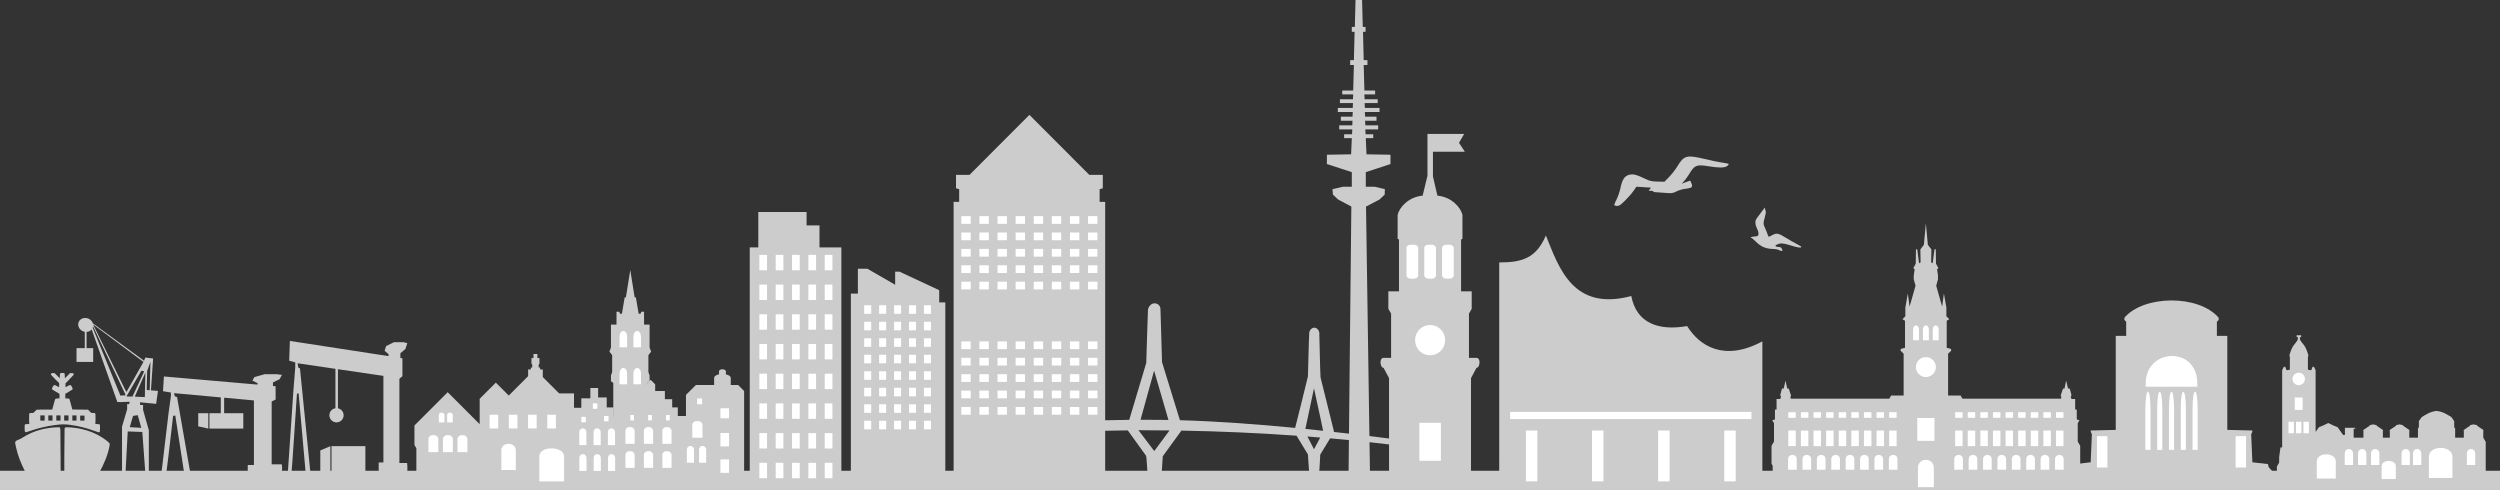 <?xml version="1.0" encoding="UTF-8" standalone="no"?>
<svg
   xmlns:dc="http://purl.org/dc/elements/1.1/"
   xmlns:cc="http://creativecommons.org/ns#"
   xmlns:rdf="http://www.w3.org/1999/02/22-rdf-syntax-ns#"
   xmlns:svg="http://www.w3.org/2000/svg"
   xmlns="http://www.w3.org/2000/svg"
   id="svg28401"
   height="2406.214"
   width="12271.846"
   version="1.1">
  <rect width="100%" height="100%" fill="#333333" stroke="none"/>
  <defs
     id="defs28403" />
  <g
     transform="matrix(27.012,0,0,27.012,580.448,-3739.424)"
     id="g54946">
    <rect
       width="454.317"
       height="3.536"
       x="-21.489"
       y="223.983"
       id="rect22130"
       style="fill:#cccccc;fill-opacity:1;stroke:none;stroke-width:0.989" />
    <g
       transform="matrix(0.238,0,0,0.238,-52.957,290.37)"
       id="g4394"
       style="stroke:none">
      <g
         transform="translate(816.203,-1125.31)"
         id="g4354"
         style="stroke:none">
        <path
           d="M 121.969,82.938 V 86.75 l -0.438,1.812 c -1.336,0.126 -2.138,1.114 -2.281,1.75 V 92.5 l 0.125,0.062 v 4.719 h -0.969 V 98.875 l 0.25,0.438 v 4.031 h -0.688 c -0.417,0 -0.318,0.906 0,0.906 l 0.5,0.938 V 115.25 h 7.469 v -10.062 l 0.5,-0.938 c 0.318,0 0.417,-0.906 0,-0.906 H 125.75 V 99.312 L 126,98.875 v -1.594 h -0.969 V 92.562 l 0.125,-0.062 v -2.188 c -0.144,-0.636 -0.945,-1.624 -2.281,-1.75 l -0.406,-1.75 v -2.25 h 2.906 l -0.531,-0.812 0.469,-0.812 z"
           transform="matrix(8.38,0,0,8.38,-616.147,-105.84)"
           id="path4296-7"
           style="fill:#cccccc;stroke:none" />
        <rect
           width="16.429"
           height="29.024"
           x="399.768"
           y="809.767"
           id="rect4316"
           style="color:#000000;display:inline;overflow:visible;visibility:visible;fill:#ffffff;fill-opacity:1;fill-rule:nonzero;stroke:none;stroke-width:2;marker:none;enable-background:accumulate" />
        <path
           d="m 422.143,746.648 a 11.429,11.429 0 1 1 -22.857,0 11.429,11.429 0 1 1 22.857,0 z"
           transform="translate(-2.732)"
           id="path4320"
           style="color:#000000;display:inline;overflow:visible;visibility:visible;fill:#ffffff;fill-opacity:1;fill-rule:nonzero;stroke:none;stroke-width:2;marker:none;enable-background:accumulate" />
        <g
           transform="translate(-0.411)"
           id="g4349"
           style="stroke:none">
          <rect
             width="8.929"
             height="25.907"
             rx="3.115"
             ry="2.377"
             x="390.357"
             y="673.791"
             id="rect4322"
             style="color:#000000;display:inline;overflow:visible;visibility:visible;fill:#ffffff;fill-opacity:1;fill-rule:nonzero;stroke:none;stroke-width:2;marker:none;enable-background:accumulate" />
          <rect
             width="8.929"
             height="25.907"
             rx="3.115"
             ry="2.377"
             x="403.929"
             y="673.791"
             id="rect4322-9"
             style="color:#000000;display:inline;overflow:visible;visibility:visible;fill:#ffffff;fill-opacity:1;fill-rule:nonzero;stroke:none;stroke-width:2;marker:none;enable-background:accumulate" />
          <rect
             width="8.929"
             height="25.907"
             rx="3.115"
             ry="2.377"
             x="417.5"
             y="673.791"
             id="rect4322-5"
             style="color:#000000;display:inline;overflow:visible;visibility:visible;fill:#ffffff;fill-opacity:1;fill-rule:nonzero;stroke:none;stroke-width:2;marker:none;enable-background:accumulate" />
        </g>
      </g>
    </g>
    <path
       d="m 188.38,193.561 c 0.522,0.006 0.979,0.439 1.012,0.959 0.04,0.519 0.013,1.041 0.05,1.56 0.079,2.723 0.159,5.445 0.238,8.168 1.085,3.516 2.169,7.033 3.254,10.549 6.993,0.209 13.973,0.724 20.935,1.396 0.77,-3.12 1.596,-6.229 2.325,-9.358 0.088,-2.669 0.115,-5.342 0.244,-8.007 0.098,-0.48 0.564,-0.962 1.087,-0.821 0.543,0.128 0.814,0.741 0.742,1.263 0.082,2.582 0.097,5.169 0.22,7.748 0.808,3.262 1.624,6.523 2.432,9.785 -0.037,0.076 -0.069,0.173 0.065,0.139 4.794,0.507 9.573,1.127 14.353,1.742 -0.14,0.338 -0.28,0.676 -0.42,1.014 -4.882,-0.643 -9.782,-1.174 -14.689,-1.606 -0.598,0.982 -1.196,1.964 -1.794,2.946 -0.075,1.11 -0.09,2.229 -0.209,3.333 -0.273,0.433 -0.866,0.433 -1.31,0.334 -0.321,-0.085 -0.588,-0.398 -0.524,-0.743 -0.066,-0.981 -0.133,-1.963 -0.199,-2.944 -0.689,-1.135 -1.378,-2.269 -2.066,-3.404 -6.964,-0.498 -13.942,-0.805 -20.924,-0.928 -1.129,1.554 -2.257,3.107 -3.386,4.661 -0.109,1.33 -0.139,2.673 -0.296,3.996 -0.287,0.438 -0.877,0.43 -1.342,0.433 -0.39,-0.018 -0.843,-0.14 -1.037,-0.51 -0.137,-1.061 -0.17,-2.136 -0.266,-3.203 -0.046,-0.354 0.024,-0.76 -0.255,-1.03 -1.056,-1.463 -2.111,-2.926 -3.167,-4.389 -3.841,0.037 -7.682,0.131 -11.519,0.309 -0.029,-0.636 -0.051,-1.273 -0.08,-1.91 3.952,-0.185 7.909,-0.273 11.865,-0.31 1.031,-3.448 2.062,-6.895 3.094,-10.343 0.108,-3.238 0.187,-6.477 0.314,-9.714 0.123,-0.58 0.616,-1.156 1.253,-1.116 z m -2.602,21.154 c 1.69,-0.003 3.38,0.005 5.07,0.033 -0.869,-2.986 -1.738,-5.971 -2.607,-8.957 -0.821,2.975 -1.643,5.949 -2.464,8.924 z m 29.955,1.661 c 1.075,0.111 2.149,0.229 3.223,0.344 -0.238,-1.291 -0.558,-2.563 -0.82,-3.851 -0.28,-1.289 -0.56,-2.578 -0.84,-3.866 -0.521,2.458 -1.043,4.915 -1.564,7.373 z m -30.194,0.414 c 0.898,1.161 1.786,2.336 2.655,3.516 0.018,0.081 0.087,0.123 0.127,0.031 0.895,-1.234 1.817,-2.451 2.722,-3.679 -1.88,-0.028 -3.761,-0.028 -5.641,-0.042 0.046,0.058 0.091,0.116 0.137,0.175 z m 31.758,3.287 c 0.377,-0.708 0.753,-1.415 1.13,-2.123 -0.774,-0.069 -1.549,-0.137 -2.324,-0.199 0.398,0.774 0.796,1.548 1.194,2.322 z"
       id="path3040"
       style="fill:#cccccc;stroke:none;stroke-width:1.154" />
    <path
       d="m 226.034,138.438 0.127,4.895 h 0.508 v 0.883 h -0.466 l 0.127,5.152 h 0.677 v 0.883 h -0.677 l 0.127,4.637 h 1.947 v 0.699 h -1.947 l 0.042,0.883 h 2.371 v 0.699 h -2.371 l 0.042,0.883 h 2.667 v 0.736 h -2.667 l 0.042,0.846 h 2.074 v 0.736 h -2.074 l 0.042,0.846 h 2.329 v 0.736 h -2.329 l 0.042,0.883 h 1.397 v 0.699 h -1.355 l 0.127,2.944 4.361,0.074 v 1.693 l -4.488,1.472 v 2.65 h 1.609 l 1.863,0.442 -0.042,0.994 -0.931,0.883 -2.456,1.288 0.72,48.612 h -3.895 l 0.508,-48.612 -2.413,-1.288 -0.931,-0.883 -0.085,-0.994 1.905,-0.442 h 1.609 v -2.65 l -4.53,-1.472 v -1.693 l 4.403,-0.074 0.127,-2.944 h -1.397 v -0.699 h 1.439 l 0.042,-0.883 h -2.371 v -0.736 h 2.371 l 0.042,-0.846 h -2.117 v -0.736 h 2.117 l 0.042,-0.846 h -2.71 v -0.736 h 2.71 l 0.042,-0.883 h -2.371 v -0.699 h 2.371 l 0.042,-0.883 h -1.99 v -0.699 h 1.99 l 0.127,-4.637 h -0.677 v -0.883 h 0.677 l 0.127,-5.152 h -0.508 v -0.883 h 0.55 l 0.127,-4.895 z"
       id="path3937-0"
       style="fill:#cccccc;stroke:none;stroke-width:1.363" />
    <g
       transform="matrix(1.655,0,0,1.655,-797.834,-234.7)"
       id="g22233">
      <path
         d="m 552.356,248.737 v 3.889 h -0.94 v 24.829 h 10.059 v -24.829 h -2.4 v -2.415 h -1.42 v -1.473 z"
         id="rect4481"
         style="color:#000000;display:inline;overflow:visible;visibility:visible;fill:#cccccc;fill-opacity:1;fill-rule:nonzero;stroke:none;stroke-width:5;marker:none;enable-background:accumulate" />
      <g
         transform="matrix(1,0,0,1.054,471.221,206.886)"
         id="g45413"
         style="stroke:none">
        <g
           id="g45271"
           style="stroke:none">
          <rect
             width="0.845"
             height="1.605"
             x="81.249"
             y="44.173"
             id="rect45230"
             style="fill:#ffffff;fill-opacity:1;stroke:none" />
          <rect
             width="0.845"
             height="1.605"
             x="83.043"
             y="44.173"
             id="rect45230-4"
             style="fill:#ffffff;fill-opacity:1;stroke:none" />
          <rect
             width="0.845"
             height="1.605"
             x="84.838"
             y="44.173"
             id="rect45230-2"
             style="fill:#ffffff;fill-opacity:1;stroke:none" />
          <rect
             width="0.845"
             height="1.605"
             x="86.633"
             y="44.173"
             id="rect45230-3"
             style="fill:#ffffff;fill-opacity:1;stroke:none" />
          <rect
             width="0.845"
             height="1.605"
             x="88.428"
             y="44.173"
             id="rect45230-29"
             style="fill:#ffffff;fill-opacity:1;stroke:none" />
        </g>
        <g
           transform="translate(0,3.095)"
           id="g45271-4"
           style="stroke:none">
          <rect
             width="0.845"
             height="1.605"
             x="81.249"
             y="44.173"
             id="rect45230-9"
             style="fill:#ffffff;fill-opacity:1;stroke:none" />
          <rect
             width="0.845"
             height="1.605"
             x="83.043"
             y="44.173"
             id="rect45230-4-2"
             style="fill:#ffffff;fill-opacity:1;stroke:none" />
          <rect
             width="0.845"
             height="1.605"
             x="84.838"
             y="44.173"
             id="rect45230-2-4"
             style="fill:#ffffff;fill-opacity:1;stroke:none" />
          <rect
             width="0.845"
             height="1.605"
             x="86.633"
             y="44.173"
             id="rect45230-3-9"
             style="fill:#ffffff;fill-opacity:1;stroke:none" />
          <rect
             width="0.845"
             height="1.605"
             x="88.428"
             y="44.173"
             id="rect45230-29-0"
             style="fill:#ffffff;fill-opacity:1;stroke:none" />
        </g>
        <g
           transform="translate(0,6.19)"
           id="g45271-44"
           style="stroke:none">
          <rect
             width="0.845"
             height="1.605"
             x="81.249"
             y="44.173"
             id="rect45230-98"
             style="fill:#ffffff;fill-opacity:1;stroke:none" />
          <rect
             width="0.845"
             height="1.605"
             x="83.043"
             y="44.173"
             id="rect45230-4-5"
             style="fill:#ffffff;fill-opacity:1;stroke:none" />
          <rect
             width="0.845"
             height="1.605"
             x="84.838"
             y="44.173"
             id="rect45230-2-3"
             style="fill:#ffffff;fill-opacity:1;stroke:none" />
          <rect
             width="0.845"
             height="1.605"
             x="86.633"
             y="44.173"
             id="rect45230-3-2"
             style="fill:#ffffff;fill-opacity:1;stroke:none" />
          <rect
             width="0.845"
             height="1.605"
             x="88.428"
             y="44.173"
             id="rect45230-29-3"
             style="fill:#ffffff;fill-opacity:1;stroke:none" />
        </g>
        <g
           transform="translate(0,9.284)"
           id="g45271-0"
           style="stroke:none">
          <rect
             width="0.845"
             height="1.605"
             x="81.249"
             y="44.173"
             id="rect45230-1"
             style="fill:#ffffff;fill-opacity:1;stroke:none" />
          <rect
             width="0.845"
             height="1.605"
             x="83.043"
             y="44.173"
             id="rect45230-4-7"
             style="fill:#ffffff;fill-opacity:1;stroke:none" />
          <rect
             width="0.845"
             height="1.605"
             x="84.838"
             y="44.173"
             id="rect45230-2-1"
             style="fill:#ffffff;fill-opacity:1;stroke:none" />
          <rect
             width="0.845"
             height="1.605"
             x="86.633"
             y="44.173"
             id="rect45230-3-98"
             style="fill:#ffffff;fill-opacity:1;stroke:none" />
          <rect
             width="0.845"
             height="1.605"
             x="88.428"
             y="44.173"
             id="rect45230-29-8"
             style="fill:#ffffff;fill-opacity:1;stroke:none" />
        </g>
        <g
           transform="translate(0,12.379)"
           id="g45271-3"
           style="stroke:none">
          <rect
             width="0.845"
             height="1.605"
             x="81.249"
             y="44.173"
             id="rect45230-293"
             style="fill:#ffffff;fill-opacity:1;stroke:none" />
          <rect
             width="0.845"
             height="1.605"
             x="83.043"
             y="44.173"
             id="rect45230-4-3"
             style="fill:#ffffff;fill-opacity:1;stroke:none" />
          <rect
             width="0.845"
             height="1.605"
             x="84.838"
             y="44.173"
             id="rect45230-2-2"
             style="fill:#ffffff;fill-opacity:1;stroke:none" />
          <rect
             width="0.845"
             height="1.605"
             x="86.633"
             y="44.173"
             id="rect45230-3-8"
             style="fill:#ffffff;fill-opacity:1;stroke:none" />
          <rect
             width="0.845"
             height="1.605"
             x="88.428"
             y="44.173"
             id="rect45230-29-34"
             style="fill:#ffffff;fill-opacity:1;stroke:none" />
        </g>
        <g
           transform="translate(0,15.474)"
           id="g45271-02"
           style="stroke:none">
          <rect
             width="0.845"
             height="1.605"
             x="81.249"
             y="44.173"
             id="rect45230-0"
             style="fill:#ffffff;fill-opacity:1;stroke:none" />
          <rect
             width="0.845"
             height="1.605"
             x="83.043"
             y="44.173"
             id="rect45230-4-1"
             style="fill:#ffffff;fill-opacity:1;stroke:none" />
          <rect
             width="0.845"
             height="1.605"
             x="84.838"
             y="44.173"
             id="rect45230-2-21"
             style="fill:#ffffff;fill-opacity:1;stroke:none" />
          <rect
             width="0.845"
             height="1.605"
             x="86.633"
             y="44.173"
             id="rect45230-3-0"
             style="fill:#ffffff;fill-opacity:1;stroke:none" />
          <rect
             width="0.845"
             height="1.605"
             x="88.428"
             y="44.173"
             id="rect45230-29-7"
             style="fill:#ffffff;fill-opacity:1;stroke:none" />
        </g>
        <g
           transform="translate(0,18.569)"
           id="g45271-6"
           style="stroke:none">
          <rect
             width="0.845"
             height="1.605"
             x="81.249"
             y="44.173"
             id="rect45230-6"
             style="fill:#ffffff;fill-opacity:1;stroke:none" />
          <rect
             width="0.845"
             height="1.605"
             x="83.043"
             y="44.173"
             id="rect45230-4-8"
             style="fill:#ffffff;fill-opacity:1;stroke:none" />
          <rect
             width="0.845"
             height="1.605"
             x="84.838"
             y="44.173"
             id="rect45230-2-0"
             style="fill:#ffffff;fill-opacity:1;stroke:none" />
          <rect
             width="0.845"
             height="1.605"
             x="86.633"
             y="44.173"
             id="rect45230-3-5"
             style="fill:#ffffff;fill-opacity:1;stroke:none" />
          <rect
             width="0.845"
             height="1.605"
             x="88.428"
             y="44.173"
             id="rect45230-29-88"
             style="fill:#ffffff;fill-opacity:1;stroke:none" />
        </g>
        <g
           transform="translate(0,21.663)"
           id="g45271-9"
           style="stroke:none">
          <rect
             width="0.845"
             height="1.605"
             x="81.249"
             y="44.173"
             id="rect45230-5"
             style="fill:#ffffff;fill-opacity:1;stroke:none" />
          <rect
             width="0.845"
             height="1.605"
             x="83.043"
             y="44.173"
             id="rect45230-4-73"
             style="fill:#ffffff;fill-opacity:1;stroke:none" />
          <rect
             width="0.845"
             height="1.605"
             x="84.838"
             y="44.173"
             id="rect45230-2-22"
             style="fill:#ffffff;fill-opacity:1;stroke:none" />
          <rect
             width="0.845"
             height="1.605"
             x="86.633"
             y="44.173"
             id="rect45230-3-20"
             style="fill:#ffffff;fill-opacity:1;stroke:none" />
          <rect
             width="0.845"
             height="1.605"
             x="88.428"
             y="44.173"
             id="rect45230-29-02"
             style="fill:#ffffff;fill-opacity:1;stroke:none" />
        </g>
      </g>
    </g>
    <g
       transform="matrix(-2.084,0,0,2.084,1325.652,-352.664)"
       id="g22285">
      <path
         d="m 563.989,277.253 v -15.233 h 0.532 v -1.064 l 3.468,-1.616 h 0.374 v 1.143 l 2.42,-1.397 h 0.831 v 2.166 h 0.611 v 16.238 h -8.237 z"
         id="path3935"
         style="fill:#cccccc;stroke:none" />
      <g
         transform="matrix(0.726,0,0,0.465,506.253,241.73)"
         id="g45413-3"
         style="stroke:none">
        <g
           id="g45271-1"
           style="stroke:none">
          <rect
             width="0.845"
             height="1.605"
             x="81.249"
             y="44.173"
             id="rect45230-68"
             style="fill:#ffffff;fill-opacity:1;stroke:none" />
          <rect
             width="0.845"
             height="1.605"
             x="83.043"
             y="44.173"
             id="rect45230-4-77"
             style="fill:#ffffff;fill-opacity:1;stroke:none" />
          <rect
             width="0.845"
             height="1.605"
             x="84.838"
             y="44.173"
             id="rect45230-2-28"
             style="fill:#ffffff;fill-opacity:1;stroke:none" />
          <rect
             width="0.845"
             height="1.605"
             x="86.633"
             y="44.173"
             id="rect45230-3-7"
             style="fill:#ffffff;fill-opacity:1;stroke:none" />
          <rect
             width="0.845"
             height="1.605"
             x="88.428"
             y="44.173"
             id="rect45230-29-9"
             style="fill:#ffffff;fill-opacity:1;stroke:none" />
        </g>
        <g
           transform="translate(0,3.095)"
           id="g45271-4-5"
           style="stroke:none">
          <rect
             width="0.845"
             height="1.605"
             x="81.249"
             y="44.173"
             id="rect45230-9-9"
             style="fill:#ffffff;fill-opacity:1;stroke:none" />
          <rect
             width="0.845"
             height="1.605"
             x="83.043"
             y="44.173"
             id="rect45230-4-2-2"
             style="fill:#ffffff;fill-opacity:1;stroke:none" />
          <rect
             width="0.845"
             height="1.605"
             x="84.838"
             y="44.173"
             id="rect45230-2-4-9"
             style="fill:#ffffff;fill-opacity:1;stroke:none" />
          <rect
             width="0.845"
             height="1.605"
             x="86.633"
             y="44.173"
             id="rect45230-3-9-1"
             style="fill:#ffffff;fill-opacity:1;stroke:none" />
          <rect
             width="0.845"
             height="1.605"
             x="88.428"
             y="44.173"
             id="rect45230-29-0-3"
             style="fill:#ffffff;fill-opacity:1;stroke:none" />
        </g>
        <g
           transform="translate(0,6.19)"
           id="g45271-44-0"
           style="stroke:none">
          <rect
             width="0.845"
             height="1.605"
             x="81.249"
             y="44.173"
             id="rect45230-98-8"
             style="fill:#ffffff;fill-opacity:1;stroke:none" />
          <rect
             width="0.845"
             height="1.605"
             x="83.043"
             y="44.173"
             id="rect45230-4-5-1"
             style="fill:#ffffff;fill-opacity:1;stroke:none" />
          <rect
             width="0.845"
             height="1.605"
             x="84.838"
             y="44.173"
             id="rect45230-2-3-9"
             style="fill:#ffffff;fill-opacity:1;stroke:none" />
          <rect
             width="0.845"
             height="1.605"
             x="86.633"
             y="44.173"
             id="rect45230-3-2-2"
             style="fill:#ffffff;fill-opacity:1;stroke:none" />
          <rect
             width="0.845"
             height="1.605"
             x="88.428"
             y="44.173"
             id="rect45230-29-3-0"
             style="fill:#ffffff;fill-opacity:1;stroke:none" />
        </g>
        <g
           transform="translate(0,9.284)"
           id="g45271-0-2"
           style="stroke:none">
          <rect
             width="0.845"
             height="1.605"
             x="81.249"
             y="44.173"
             id="rect45230-1-4"
             style="fill:#ffffff;fill-opacity:1;stroke:none" />
          <rect
             width="0.845"
             height="1.605"
             x="83.043"
             y="44.173"
             id="rect45230-4-7-7"
             style="fill:#ffffff;fill-opacity:1;stroke:none" />
          <rect
             width="0.845"
             height="1.605"
             x="84.838"
             y="44.173"
             id="rect45230-2-1-5"
             style="fill:#ffffff;fill-opacity:1;stroke:none" />
          <rect
             width="0.845"
             height="1.605"
             x="86.633"
             y="44.173"
             id="rect45230-3-98-8"
             style="fill:#ffffff;fill-opacity:1;stroke:none" />
          <rect
             width="0.845"
             height="1.605"
             x="88.428"
             y="44.173"
             id="rect45230-29-8-1"
             style="fill:#ffffff;fill-opacity:1;stroke:none" />
        </g>
        <g
           transform="translate(0,12.379)"
           id="g45271-3-0"
           style="stroke:none">
          <rect
             width="0.845"
             height="1.605"
             x="81.249"
             y="44.173"
             id="rect45230-293-0"
             style="fill:#ffffff;fill-opacity:1;stroke:none" />
          <rect
             width="0.845"
             height="1.605"
             x="83.043"
             y="44.173"
             id="rect45230-4-3-7"
             style="fill:#ffffff;fill-opacity:1;stroke:none" />
          <rect
             width="0.845"
             height="1.605"
             x="84.838"
             y="44.173"
             id="rect45230-2-2-1"
             style="fill:#ffffff;fill-opacity:1;stroke:none" />
          <rect
             width="0.845"
             height="1.605"
             x="86.633"
             y="44.173"
             id="rect45230-3-8-6"
             style="fill:#ffffff;fill-opacity:1;stroke:none" />
          <rect
             width="0.845"
             height="1.605"
             x="88.428"
             y="44.173"
             id="rect45230-29-34-9"
             style="fill:#ffffff;fill-opacity:1;stroke:none" />
        </g>
        <g
           transform="translate(0,15.474)"
           id="g45271-02-3"
           style="stroke:none">
          <rect
             width="0.845"
             height="1.605"
             x="81.249"
             y="44.173"
             id="rect45230-0-0"
             style="fill:#ffffff;fill-opacity:1;stroke:none" />
          <rect
             width="0.845"
             height="1.605"
             x="83.043"
             y="44.173"
             id="rect45230-4-1-3"
             style="fill:#ffffff;fill-opacity:1;stroke:none" />
          <rect
             width="0.845"
             height="1.605"
             x="84.838"
             y="44.173"
             id="rect45230-2-21-7"
             style="fill:#ffffff;fill-opacity:1;stroke:none" />
          <rect
             width="0.845"
             height="1.605"
             x="86.633"
             y="44.173"
             id="rect45230-3-0-3"
             style="fill:#ffffff;fill-opacity:1;stroke:none" />
          <rect
             width="0.845"
             height="1.605"
             x="88.428"
             y="44.173"
             id="rect45230-29-7-0"
             style="fill:#ffffff;fill-opacity:1;stroke:none" />
        </g>
        <g
           transform="translate(0,18.569)"
           id="g45271-6-4"
           style="stroke:none">
          <rect
             width="0.845"
             height="1.605"
             x="81.249"
             y="44.173"
             id="rect45230-6-3"
             style="fill:#ffffff;fill-opacity:1;stroke:none" />
          <rect
             width="0.845"
             height="1.605"
             x="83.043"
             y="44.173"
             id="rect45230-4-8-2"
             style="fill:#ffffff;fill-opacity:1;stroke:none" />
          <rect
             width="0.845"
             height="1.605"
             x="84.838"
             y="44.173"
             id="rect45230-2-0-3"
             style="fill:#ffffff;fill-opacity:1;stroke:none" />
          <rect
             width="0.845"
             height="1.605"
             x="86.633"
             y="44.173"
             id="rect45230-3-5-1"
             style="fill:#ffffff;fill-opacity:1;stroke:none" />
          <rect
             width="0.845"
             height="1.605"
             x="88.428"
             y="44.173"
             id="rect45230-29-88-0"
             style="fill:#ffffff;fill-opacity:1;stroke:none" />
        </g>
        <g
           transform="translate(0,21.663)"
           id="g45271-9-2"
           style="stroke:none">
          <rect
             width="0.845"
             height="1.605"
             x="81.249"
             y="44.173"
             id="rect45230-5-7"
             style="fill:#ffffff;fill-opacity:1;stroke:none" />
          <rect
             width="0.845"
             height="1.605"
             x="83.043"
             y="44.173"
             id="rect45230-4-73-7"
             style="fill:#ffffff;fill-opacity:1;stroke:none" />
          <rect
             width="0.845"
             height="1.605"
             x="84.838"
             y="44.173"
             id="rect45230-2-22-1"
             style="fill:#ffffff;fill-opacity:1;stroke:none" />
          <rect
             width="0.845"
             height="1.605"
             x="86.633"
             y="44.173"
             id="rect45230-3-20-3"
             style="fill:#ffffff;fill-opacity:1;stroke:none" />
          <rect
             width="0.845"
             height="1.605"
             x="88.428"
             y="44.173"
             id="rect45230-29-02-0"
             style="fill:#ffffff;fill-opacity:1;stroke:none" />
        </g>
      </g>
    </g>
    <g
       transform="matrix(2.286,0,0,2.286,-1121.528,-217.719)"
       id="g22132">
      <path
         d="m 557.014,194.08 v -22.233 h 0.442 v -1.011 l -0.251,-0.067 v -1.07 h 1.073 l 4.761,-4.769 4.761,4.769 h 1.073 v 1.07 l -0.252,0.067 v 1.011 h 0.442 v 22.233 z"
         id="path3123"
         style="fill:#cccccc;stroke:none" />
      <g
         transform="matrix(0,0.726,-0.465,0,588.987,113.992)"
         id="g45413-3-7"
         style="stroke:none">
        <g
           id="g45271-1-0"
           style="stroke:none">
          <rect
             width="0.845"
             height="1.605"
             x="81.249"
             y="44.173"
             id="rect45230-68-3"
             style="fill:#ffffff;fill-opacity:1;stroke:none" />
          <rect
             width="0.845"
             height="1.605"
             x="83.043"
             y="44.173"
             id="rect45230-4-77-6"
             style="fill:#ffffff;fill-opacity:1;stroke:none" />
          <rect
             width="0.845"
             height="1.605"
             x="84.838"
             y="44.173"
             id="rect45230-2-28-3"
             style="fill:#ffffff;fill-opacity:1;stroke:none" />
          <rect
             width="0.845"
             height="1.605"
             x="86.633"
             y="44.173"
             id="rect45230-3-7-1"
             style="fill:#ffffff;fill-opacity:1;stroke:none" />
          <rect
             width="0.845"
             height="1.605"
             x="88.428"
             y="44.173"
             id="rect45230-29-9-9"
             style="fill:#ffffff;fill-opacity:1;stroke:none" />
        </g>
        <g
           transform="translate(0,3.095)"
           id="g45271-4-5-5"
           style="stroke:none">
          <rect
             width="0.845"
             height="1.605"
             x="81.249"
             y="44.173"
             id="rect45230-9-9-6"
             style="fill:#ffffff;fill-opacity:1;stroke:none" />
          <rect
             width="0.845"
             height="1.605"
             x="83.043"
             y="44.173"
             id="rect45230-4-2-2-1"
             style="fill:#ffffff;fill-opacity:1;stroke:none" />
          <rect
             width="0.845"
             height="1.605"
             x="84.838"
             y="44.173"
             id="rect45230-2-4-9-5"
             style="fill:#ffffff;fill-opacity:1;stroke:none" />
          <rect
             width="0.845"
             height="1.605"
             x="86.633"
             y="44.173"
             id="rect45230-3-9-1-1"
             style="fill:#ffffff;fill-opacity:1;stroke:none" />
          <rect
             width="0.845"
             height="1.605"
             x="88.428"
             y="44.173"
             id="rect45230-29-0-3-0"
             style="fill:#ffffff;fill-opacity:1;stroke:none" />
        </g>
        <g
           transform="translate(0,6.19)"
           id="g45271-44-0-9"
           style="stroke:none">
          <rect
             width="0.845"
             height="1.605"
             x="81.249"
             y="44.173"
             id="rect45230-98-8-7"
             style="fill:#ffffff;fill-opacity:1;stroke:none" />
          <rect
             width="0.845"
             height="1.605"
             x="83.043"
             y="44.173"
             id="rect45230-4-5-1-3"
             style="fill:#ffffff;fill-opacity:1;stroke:none" />
          <rect
             width="0.845"
             height="1.605"
             x="84.838"
             y="44.173"
             id="rect45230-2-3-9-0"
             style="fill:#ffffff;fill-opacity:1;stroke:none" />
          <rect
             width="0.845"
             height="1.605"
             x="86.633"
             y="44.173"
             id="rect45230-3-2-2-8"
             style="fill:#ffffff;fill-opacity:1;stroke:none" />
          <rect
             width="0.845"
             height="1.605"
             x="88.428"
             y="44.173"
             id="rect45230-29-3-0-1"
             style="fill:#ffffff;fill-opacity:1;stroke:none" />
        </g>
        <g
           transform="translate(0,9.284)"
           id="g45271-0-2-5"
           style="stroke:none">
          <rect
             width="0.845"
             height="1.605"
             x="81.249"
             y="44.173"
             id="rect45230-1-4-1"
             style="fill:#ffffff;fill-opacity:1;stroke:none" />
          <rect
             width="0.845"
             height="1.605"
             x="83.043"
             y="44.173"
             id="rect45230-4-7-7-7"
             style="fill:#ffffff;fill-opacity:1;stroke:none" />
          <rect
             width="0.845"
             height="1.605"
             x="84.838"
             y="44.173"
             id="rect45230-2-1-5-1"
             style="fill:#ffffff;fill-opacity:1;stroke:none" />
          <rect
             width="0.845"
             height="1.605"
             x="86.633"
             y="44.173"
             id="rect45230-3-98-8-7"
             style="fill:#ffffff;fill-opacity:1;stroke:none" />
          <rect
             width="0.845"
             height="1.605"
             x="88.428"
             y="44.173"
             id="rect45230-29-8-1-9"
             style="fill:#ffffff;fill-opacity:1;stroke:none" />
        </g>
        <g
           transform="translate(0,12.379)"
           id="g45271-3-0-4"
           style="stroke:none">
          <rect
             width="0.845"
             height="1.605"
             x="81.249"
             y="44.173"
             id="rect45230-293-0-9"
             style="fill:#ffffff;fill-opacity:1;stroke:none" />
          <rect
             width="0.845"
             height="1.605"
             x="83.043"
             y="44.173"
             id="rect45230-4-3-7-8"
             style="fill:#ffffff;fill-opacity:1;stroke:none" />
          <rect
             width="0.845"
             height="1.605"
             x="84.838"
             y="44.173"
             id="rect45230-2-2-1-0"
             style="fill:#ffffff;fill-opacity:1;stroke:none" />
          <rect
             width="0.845"
             height="1.605"
             x="86.633"
             y="44.173"
             id="rect45230-3-8-6-0"
             style="fill:#ffffff;fill-opacity:1;stroke:none" />
          <rect
             width="0.845"
             height="1.605"
             x="88.428"
             y="44.173"
             id="rect45230-29-34-9-1"
             style="fill:#ffffff;fill-opacity:1;stroke:none" />
        </g>
        <g
           transform="translate(0,15.474)"
           id="g45271-02-3-8"
           style="stroke:none">
          <rect
             width="0.845"
             height="1.605"
             x="81.249"
             y="44.173"
             id="rect45230-0-0-5"
             style="fill:#ffffff;fill-opacity:1;stroke:none" />
          <rect
             width="0.845"
             height="1.605"
             x="83.043"
             y="44.173"
             id="rect45230-4-1-3-0"
             style="fill:#ffffff;fill-opacity:1;stroke:none" />
          <rect
             width="0.845"
             height="1.605"
             x="84.838"
             y="44.173"
             id="rect45230-2-21-7-8"
             style="fill:#ffffff;fill-opacity:1;stroke:none" />
          <rect
             width="0.845"
             height="1.605"
             x="86.633"
             y="44.173"
             id="rect45230-3-0-3-9"
             style="fill:#ffffff;fill-opacity:1;stroke:none" />
          <rect
             width="0.845"
             height="1.605"
             x="88.428"
             y="44.173"
             id="rect45230-29-7-0-2"
             style="fill:#ffffff;fill-opacity:1;stroke:none" />
        </g>
        <g
           transform="translate(0,18.569)"
           id="g45271-6-4-8"
           style="stroke:none">
          <rect
             width="0.845"
             height="1.605"
             x="81.249"
             y="44.173"
             id="rect45230-6-3-0"
             style="fill:#ffffff;fill-opacity:1;stroke:none" />
          <rect
             width="0.845"
             height="1.605"
             x="83.043"
             y="44.173"
             id="rect45230-4-8-2-8"
             style="fill:#ffffff;fill-opacity:1;stroke:none" />
          <rect
             width="0.845"
             height="1.605"
             x="84.838"
             y="44.173"
             id="rect45230-2-0-3-5"
             style="fill:#ffffff;fill-opacity:1;stroke:none" />
          <rect
             width="0.845"
             height="1.605"
             x="86.633"
             y="44.173"
             id="rect45230-3-5-1-1"
             style="fill:#ffffff;fill-opacity:1;stroke:none" />
          <rect
             width="0.845"
             height="1.605"
             x="88.428"
             y="44.173"
             id="rect45230-29-88-0-4"
             style="fill:#ffffff;fill-opacity:1;stroke:none" />
        </g>
        <g
           transform="translate(0,21.663)"
           id="g45271-9-2-7"
           style="stroke:none">
          <rect
             width="0.845"
             height="1.605"
             x="81.249"
             y="44.173"
             id="rect45230-5-7-3"
             style="fill:#ffffff;fill-opacity:1;stroke:none" />
          <rect
             width="0.845"
             height="1.605"
             x="83.043"
             y="44.173"
             id="rect45230-4-73-7-6"
             style="fill:#ffffff;fill-opacity:1;stroke:none" />
          <rect
             width="0.845"
             height="1.605"
             x="84.838"
             y="44.173"
             id="rect45230-2-22-1-1"
             style="fill:#ffffff;fill-opacity:1;stroke:none" />
          <rect
             width="0.845"
             height="1.605"
             x="86.633"
             y="44.173"
             id="rect45230-3-20-3-6"
             style="fill:#ffffff;fill-opacity:1;stroke:none" />
          <rect
             width="0.845"
             height="1.605"
             x="88.428"
             y="44.173"
             id="rect45230-29-02-0-8"
             style="fill:#ffffff;fill-opacity:1;stroke:none" />
        </g>
      </g>
      <g
         transform="matrix(0,0.726,-0.465,0,588.987,123.952)"
         id="g45413-3-7-0"
         style="stroke:none">
        <g
           id="g45271-1-0-8"
           style="stroke:none">
          <rect
             width="0.845"
             height="1.605"
             x="81.249"
             y="44.173"
             id="rect45230-68-3-6"
             style="fill:#ffffff;fill-opacity:1;stroke:none" />
          <rect
             width="0.845"
             height="1.605"
             x="83.043"
             y="44.173"
             id="rect45230-4-77-6-5"
             style="fill:#ffffff;fill-opacity:1;stroke:none" />
          <rect
             width="0.845"
             height="1.605"
             x="84.838"
             y="44.173"
             id="rect45230-2-28-3-7"
             style="fill:#ffffff;fill-opacity:1;stroke:none" />
          <rect
             width="0.845"
             height="1.605"
             x="86.633"
             y="44.173"
             id="rect45230-3-7-1-1"
             style="fill:#ffffff;fill-opacity:1;stroke:none" />
          <rect
             width="0.845"
             height="1.605"
             x="88.428"
             y="44.173"
             id="rect45230-29-9-9-0"
             style="fill:#ffffff;fill-opacity:1;stroke:none" />
        </g>
        <g
           transform="translate(0,3.095)"
           id="g45271-4-5-5-2"
           style="stroke:none">
          <rect
             width="0.845"
             height="1.605"
             x="81.249"
             y="44.173"
             id="rect45230-9-9-6-8"
             style="fill:#ffffff;fill-opacity:1;stroke:none" />
          <rect
             width="0.845"
             height="1.605"
             x="83.043"
             y="44.173"
             id="rect45230-4-2-2-1-3"
             style="fill:#ffffff;fill-opacity:1;stroke:none" />
          <rect
             width="0.845"
             height="1.605"
             x="84.838"
             y="44.173"
             id="rect45230-2-4-9-5-5"
             style="fill:#ffffff;fill-opacity:1;stroke:none" />
          <rect
             width="0.845"
             height="1.605"
             x="86.633"
             y="44.173"
             id="rect45230-3-9-1-1-5"
             style="fill:#ffffff;fill-opacity:1;stroke:none" />
          <rect
             width="0.845"
             height="1.605"
             x="88.428"
             y="44.173"
             id="rect45230-29-0-3-0-6"
             style="fill:#ffffff;fill-opacity:1;stroke:none" />
        </g>
        <g
           transform="translate(0,6.19)"
           id="g45271-44-0-9-1"
           style="stroke:none">
          <rect
             width="0.845"
             height="1.605"
             x="81.249"
             y="44.173"
             id="rect45230-98-8-7-4"
             style="fill:#ffffff;fill-opacity:1;stroke:none" />
          <rect
             width="0.845"
             height="1.605"
             x="83.043"
             y="44.173"
             id="rect45230-4-5-1-3-9"
             style="fill:#ffffff;fill-opacity:1;stroke:none" />
          <rect
             width="0.845"
             height="1.605"
             x="84.838"
             y="44.173"
             id="rect45230-2-3-9-0-3"
             style="fill:#ffffff;fill-opacity:1;stroke:none" />
          <rect
             width="0.845"
             height="1.605"
             x="86.633"
             y="44.173"
             id="rect45230-3-2-2-8-8"
             style="fill:#ffffff;fill-opacity:1;stroke:none" />
          <rect
             width="0.845"
             height="1.605"
             x="88.428"
             y="44.173"
             id="rect45230-29-3-0-1-3"
             style="fill:#ffffff;fill-opacity:1;stroke:none" />
        </g>
        <g
           transform="translate(0,9.284)"
           id="g45271-0-2-5-2"
           style="stroke:none">
          <rect
             width="0.845"
             height="1.605"
             x="81.249"
             y="44.173"
             id="rect45230-1-4-1-3"
             style="fill:#ffffff;fill-opacity:1;stroke:none" />
          <rect
             width="0.845"
             height="1.605"
             x="83.043"
             y="44.173"
             id="rect45230-4-7-7-7-3"
             style="fill:#ffffff;fill-opacity:1;stroke:none" />
          <rect
             width="0.845"
             height="1.605"
             x="84.838"
             y="44.173"
             id="rect45230-2-1-5-1-7"
             style="fill:#ffffff;fill-opacity:1;stroke:none" />
          <rect
             width="0.845"
             height="1.605"
             x="86.633"
             y="44.173"
             id="rect45230-3-98-8-7-3"
             style="fill:#ffffff;fill-opacity:1;stroke:none" />
          <rect
             width="0.845"
             height="1.605"
             x="88.428"
             y="44.173"
             id="rect45230-29-8-1-9-0"
             style="fill:#ffffff;fill-opacity:1;stroke:none" />
        </g>
        <g
           transform="translate(0,12.379)"
           id="g45271-3-0-4-1"
           style="stroke:none">
          <rect
             width="0.845"
             height="1.605"
             x="81.249"
             y="44.173"
             id="rect45230-293-0-9-4"
             style="fill:#ffffff;fill-opacity:1;stroke:none" />
          <rect
             width="0.845"
             height="1.605"
             x="83.043"
             y="44.173"
             id="rect45230-4-3-7-8-8"
             style="fill:#ffffff;fill-opacity:1;stroke:none" />
          <rect
             width="0.845"
             height="1.605"
             x="84.838"
             y="44.173"
             id="rect45230-2-2-1-0-7"
             style="fill:#ffffff;fill-opacity:1;stroke:none" />
          <rect
             width="0.845"
             height="1.605"
             x="86.633"
             y="44.173"
             id="rect45230-3-8-6-0-8"
             style="fill:#ffffff;fill-opacity:1;stroke:none" />
          <rect
             width="0.845"
             height="1.605"
             x="88.428"
             y="44.173"
             id="rect45230-29-34-9-1-9"
             style="fill:#ffffff;fill-opacity:1;stroke:none" />
        </g>
        <g
           transform="translate(0,15.474)"
           id="g45271-02-3-8-8"
           style="stroke:none">
          <rect
             width="0.845"
             height="1.605"
             x="81.249"
             y="44.173"
             id="rect45230-0-0-5-9"
             style="fill:#ffffff;fill-opacity:1;stroke:none" />
          <rect
             width="0.845"
             height="1.605"
             x="83.043"
             y="44.173"
             id="rect45230-4-1-3-0-7"
             style="fill:#ffffff;fill-opacity:1;stroke:none" />
          <rect
             width="0.845"
             height="1.605"
             x="84.838"
             y="44.173"
             id="rect45230-2-21-7-8-9"
             style="fill:#ffffff;fill-opacity:1;stroke:none" />
          <rect
             width="0.845"
             height="1.605"
             x="86.633"
             y="44.173"
             id="rect45230-3-0-3-9-1"
             style="fill:#ffffff;fill-opacity:1;stroke:none" />
          <rect
             width="0.845"
             height="1.605"
             x="88.428"
             y="44.173"
             id="rect45230-29-7-0-2-9"
             style="fill:#ffffff;fill-opacity:1;stroke:none" />
        </g>
        <g
           transform="translate(0,18.569)"
           id="g45271-6-4-8-5"
           style="stroke:none">
          <rect
             width="0.845"
             height="1.605"
             x="81.249"
             y="44.173"
             id="rect45230-6-3-0-8"
             style="fill:#ffffff;fill-opacity:1;stroke:none" />
          <rect
             width="0.845"
             height="1.605"
             x="83.043"
             y="44.173"
             id="rect45230-4-8-2-8-9"
             style="fill:#ffffff;fill-opacity:1;stroke:none" />
          <rect
             width="0.845"
             height="1.605"
             x="84.838"
             y="44.173"
             id="rect45230-2-0-3-5-6"
             style="fill:#ffffff;fill-opacity:1;stroke:none" />
          <rect
             width="0.845"
             height="1.605"
             x="86.633"
             y="44.173"
             id="rect45230-3-5-1-1-9"
             style="fill:#ffffff;fill-opacity:1;stroke:none" />
          <rect
             width="0.845"
             height="1.605"
             x="88.428"
             y="44.173"
             id="rect45230-29-88-0-4-3"
             style="fill:#ffffff;fill-opacity:1;stroke:none" />
        </g>
        <g
           transform="translate(0,21.663)"
           id="g45271-9-2-7-3"
           style="stroke:none">
          <rect
             width="0.845"
             height="1.605"
             x="81.249"
             y="44.173"
             id="rect45230-5-7-3-1"
             style="fill:#ffffff;fill-opacity:1;stroke:none" />
          <rect
             width="0.845"
             height="1.605"
             x="83.043"
             y="44.173"
             id="rect45230-4-73-7-6-4"
             style="fill:#ffffff;fill-opacity:1;stroke:none" />
          <rect
             width="0.845"
             height="1.605"
             x="84.838"
             y="44.173"
             id="rect45230-2-22-1-1-1"
             style="fill:#ffffff;fill-opacity:1;stroke:none" />
          <rect
             width="0.845"
             height="1.605"
             x="86.633"
             y="44.173"
             id="rect45230-3-20-3-6-4"
             style="fill:#ffffff;fill-opacity:1;stroke:none" />
          <rect
             width="0.845"
             height="1.605"
             x="88.428"
             y="44.173"
             id="rect45230-29-02-0-8-5"
             style="fill:#ffffff;fill-opacity:1;stroke:none" />
        </g>
      </g>
    </g>
    <g
       transform="matrix(1.678,0,0,1.678,-38.807,125.759)"
       id="g21074"
       style="stroke:none">
      <path
         d="M 172.684,57.063 V 35.974 c 2.501,0.011 4.012,-0.482 5.055,-2.918 1.409,3.498 2.927,8.239 9.248,6.557 0.557,2.941 2.941,3.795 6.047,3.255 1.329,2.146 3.995,3.891 8.147,1.656 v 15.275 h -28.498 z"
         id="path3038"
         style="fill:#cccccc;stroke:none" />
      <g
         transform="translate(0.518)"
         id="g21066"
         style="stroke:none">
        <rect
           width="26.132"
           height="0.775"
           x="173.349"
           y="52.162"
           id="rect21024"
           style="fill:#ffffff;fill-opacity:1;stroke:none" />
        <g
           id="g21060"
           style="stroke:none">
          <rect
             width="1.241"
             height="5.506"
             x="175.055"
             y="54.178"
             id="rect21026"
             style="fill:#ffffff;fill-opacity:1;stroke:none" />
          <rect
             width="1.241"
             height="5.506"
             x="182.215"
             y="54.178"
             id="rect21026-5"
             style="fill:#ffffff;fill-opacity:1;stroke:none" />
          <rect
             width="1.241"
             height="5.506"
             x="189.375"
             y="54.178"
             id="rect21026-9"
             style="fill:#ffffff;fill-opacity:1;stroke:none" />
          <rect
             width="1.241"
             height="5.506"
             x="196.535"
             y="54.178"
             id="rect21026-98"
             style="fill:#ffffff;fill-opacity:1;stroke:none" />
        </g>
      </g>
    </g>
    <g
       transform="matrix(0.055,0,0,0.055,348.186,242.238)"
       id="g21334"
       style="stroke:none">
      <path
         d="m 867.188,-779.969 -0.625,4.969 4.656,2.781 -0.625,7.156 c -9.098,16.853 -17.028,15.236 -27.281,50.562 v 4.031 l 1.219,1.531 v 42.812 l -6.812,1.844 H 833.375 l -4.344,-11.156 h -4.344 l -4.344,8.688 -1.25,3.094 v 254.344 l -5.562,0.625 -4.344,31.656 v 18.094 l -7.438,12.906 v 32.875 h 110.438 l -0.156,1.875 H 1491.656 V -427.312 l -8.062,-13.938 v -23.594 l 1.562,-0.875 -22.031,-14.938 V -482.5 l -11.156,-2.5 h -1 l -11.188,2.5 v 1.844 l -22.031,14.938 1.562,0.875 V -441.25 h -28.656 v -29.688 l -3.125,-5.438 v -14.75 -4.844 l -9.156,-13.156 c -13.939,-8.433 -26.944,-17.766 -49.188,-20.594 -22.243,2.828 -35.249,12.161 -49.188,20.594 l -9.156,13.156 v 4.844 14.75 l -3.125,5.438 v 29.688 h -28.656 v -23.594 l 1.562,-0.875 -22.031,-14.938 V -482.5 l -11.156,-2.5 h -1 l -11.188,2.5 v 1.844 l -22.031,14.938 1.562,0.875 V -441.25 h -22.937 v -23.594 l 1.562,-0.875 -22.031,-14.938 V -482.5 l -11.156,-2.5 h -1 l -11.156,2.5 v 1.844 l -22.062,14.938 1.562,0.875 V -441.25 h -32.25 v -29.469 h 5.344 v -3.125 h -34.219 v 23.5 h -6.094 l -18,-25.438 -12.406,-4.969 -18,-8.688 h -1 l -17.969,8.688 -12.406,4.969 -10.969,15.5 v -203.375 l -1.25,-3.094 L 924,-675.438 h -4.344 l -4.344,11.156 h -4.344 l -6.812,-1.844 v -42.812 l 1.25,-1.531 V -714.5 c -10.253,-35.327 -18.214,-33.71 -27.312,-50.562 l -0.625,-7.156 4.656,-2.781 -0.625,-4.969 -1.844,0.312 h -10.625 z"
         id="path21095-1"
         style="fill:#cccccc;stroke:none" />
      <g
         transform="translate(-4.825,-3.071)"
         id="g21217"
         style="fill:#ffffff;stroke:none">
        <rect
           width="17.99"
           height="37.979"
           x="844.918"
           y="-490.723"
           id="rect21190"
           style="fill:#ffffff;fill-opacity:1;stroke:none" />
        <rect
           width="17.99"
           height="37.979"
           x="869.577"
           y="-490.723"
           id="rect21190-0"
           style="fill:#ffffff;fill-opacity:1;stroke:none" />
        <rect
           width="17.99"
           height="37.979"
           x="894.236"
           y="-490.723"
           id="rect21190-3"
           style="fill:#ffffff;fill-opacity:1;stroke:none" />
      </g>
      <path
         d="m 898.269,-635.265 a 20.472,20.472 0 1 1 -40.943,0 20.472,20.472 0 1 1 40.943,0 z"
         transform="translate(-4.05)"
         id="path21222"
         style="fill:#ffffff;fill-opacity:1;stroke:none" />
      <rect
         width="26.055"
         height="40.943"
         x="860.72"
         y="-573.85"
         id="rect21224"
         style="fill:#ffffff;fill-opacity:1;stroke:none" />
      <path
         d="m 933.568,-362.508 c 0,-31.659 62.616,-31.482 62.616,0 v 56.302 h -62.616 z"
         id="rect21190-3-8"
         style="fill:#ffffff;fill-opacity:1;stroke:none" />
      <path
         d="m 1147.795,-346.731 c 0,-23.675 46.825,-23.542 46.825,0 v 42.103 h -46.825 z"
         id="rect21190-3-8-0"
         style="fill:#ffffff;fill-opacity:1;stroke:none" />
      <path
         d="m 1303.956,-378.026 c 0,-39.299 77.727,-39.079 77.727,0 v 69.888 h -77.727 z"
         id="rect21190-3-8-1"
         style="fill:#ffffff;fill-opacity:1;stroke:none" />
      <path
         d="m 1025.833,-388.046 c 0,-20.897 27.524,-20.78 27.524,0 v 37.162 h -27.524 z"
         id="rect21190-3-8-0-2"
         style="fill:#ffffff;fill-opacity:1;stroke:none" />
      <path
         d="m 1069.715,-388.046 c 0,-20.897 27.524,-20.78 27.524,0 v 37.162 h -27.524 z"
         id="rect21190-3-8-0-2-5"
         style="fill:#ffffff;fill-opacity:1;stroke:none" />
      <path
         d="m 1112.703,-388.046 c 0,-20.897 27.524,-20.78 27.524,0 v 37.162 h -27.524 z"
         id="rect21190-3-8-0-2-0"
         style="fill:#ffffff;fill-opacity:1;stroke:none" />
      <path
         d="m 1213.594,-388.046 c 0,-20.897 27.524,-20.78 27.524,0 v 37.162 h -27.524 z"
         id="rect21190-3-8-0-2-9"
         style="fill:#ffffff;fill-opacity:1;stroke:none" />
      <path
         d="m 1251.318,-388.046 c 0,-20.897 27.524,-20.78 27.524,0 v 37.162 h -27.524 z"
         id="rect21190-3-8-0-2-4"
         style="fill:#ffffff;fill-opacity:1;stroke:none" />
      <path
         d="m 1429.412,-388.046 c 0,-20.897 27.524,-20.78 27.524,0 v 37.162 h -27.524 z"
         id="rect21190-3-8-0-2-7"
         style="fill:#ffffff;fill-opacity:1;stroke:none" />
    </g>
    <g
       transform="matrix(0.217,0,0,0.217,346.503,253.042)"
       id="g21571">
      <path
         d="m 35.25,-130.25 6,-6.5 0.75,-2.75 13,-1.5 1,-23.5 -0.875,-1.875 -0.125,-1.25 21,-0.5 v -78.739 h 8.727 v -11.834 l -1.503,-1.503 v -1.856 c 16.149,-18.977 62.093,-19.607 78.959,0 v 1.856 l -1.503,1.503 v 11.834 h 8.727 v 78.739 l 21,0.5 -0.125,1.25 -0.875,1.875 1,23.5 13,1.5 0.75,2.75 6,6.5 z"
         id="path21445"
         style="fill:#cccccc;stroke:none" />
      <g
         transform="translate(0.516)"
         id="g21485"
         style="fill:#ffffff">
        <rect
           width="8.75"
           height="26.25"
           x="59.75"
           y="-162.875"
           id="rect21465"
           style="fill:#ffffff;fill-opacity:1;stroke:none" />
        <rect
           width="8.75"
           height="26.25"
           x="175.875"
           y="-162.875"
           id="rect21465-1"
           style="fill:#ffffff;fill-opacity:1;stroke:none" />
      </g>
      <g
         transform="translate(-1.046)"
         id="g21546"
         style="fill:#ffffff">
        <path
           d="m 101.858,-185.686 c 0,-19.284 4.285,-19.176 4.285,0 v 34.295 h -4.285 z"
           id="rect21190-3-8-0-2-0-6"
           style="fill:#ffffff;fill-opacity:1;stroke:none" />
        <path
           d="m 111.733,-185.686 c 0,-19.284 4.285,-19.176 4.285,0 v 34.295 h -4.285 z"
           id="rect21190-3-8-0-2-0-6-4"
           style="fill:#ffffff;fill-opacity:1;stroke:none" />
        <path
           d="m 121.608,-185.686 c 0,-19.284 4.285,-19.176 4.285,0 v 34.295 h -4.285 z"
           id="rect21190-3-8-0-2-0-6-0"
           style="fill:#ffffff;fill-opacity:1;stroke:none" />
        <path
           d="m 131.483,-185.686 c 0,-19.284 4.285,-19.176 4.285,0 v 34.295 h -4.285 z"
           id="rect21190-3-8-0-2-0-6-6"
           style="fill:#ffffff;fill-opacity:1;stroke:none" />
        <path
           d="m 141.358,-185.686 c 0,-19.284 4.285,-19.176 4.285,0 v 34.295 h -4.285 z"
           id="rect21190-3-8-0-2-0-6-1"
           style="fill:#ffffff;fill-opacity:1;stroke:none" />
      </g>
      <path
         d="m 101.116,-207.16 c 0,-29.562 43.175,-31.393 43.175,0 v 2.867 h -43.175 z"
         id="rect21190-3-8-0-2-0-6-1-8"
         style="fill:#ffffff;fill-opacity:1;stroke:none" />
    </g>
    <g
       transform="matrix(-0.08,0,0,0.08,368.353,245.352)"
       id="g22041">
      <path
         d="m 846.283,-233.602 v -44.901 l 2.609,-4.519 v -40.736 l -5.622,-9.738 v -41.527 l 4.016,-6.955 -6.177,-1.655 v -22.502 h -3.664 v -24.042 h -8.485 l -1.662,-6.203 1.972,-1.972 -2.409,-8.991 -1.75,-6.533 h -3.929 l -4.159,-18.048 -3.75,18 -3.5,0.25 -5.25,15.75 1.25,2.25 -0.25,4.75 h -29.25 -195 l -4.048,-7.011 h -28.452 v -94.989 l 7.25,-7.25 -1.021,-3.811 -9.345,-2.504 v -61.435 l 5.886,-3.399 -6.686,-6.686 v -9.916 -10 l -5.584,-32 -4,30 -13.5,-47.5 4,-14.5 v -9 l -2,-14 3,-2.5 -5.5,-10 -0.5,-33 -3,0.5 -4,31.5 -3.5,-2 0.5,-29.5 -8,-10.5 -4.5,-49 -4.5,49 -8,10.5 0.5,29.5 -3.5,2 -4,-31.5 -3,-0.5 -0.5,33 -5.5,10 3,2.5 -2,14 v 9 l 4,14.5 -13.5,47.5 -4,-30 -5.584,32 v 10 9.916 l -6.686,6.686 5.886,3.399 v 61.435 l -9.345,2.504 -1.021,3.811 7.25,7.25 v 94.989 h -28.452 l -4.048,7.011 h -195 -29.25 l -0.25,-4.75 1.25,-2.25 -5.25,-15.75 -3.5,-0.25 -3.75,-18 -4.159,18.048 h -3.929 l -1.75,6.533 -2.409,8.991 1.972,1.972 -1.662,6.203 h -8.485 v 24.042 h -3.664 v 22.502 l -6.177,1.655 4.016,6.955 v 41.527 l -5.622,9.738 v 40.736 l 2.609,4.519 v 44.901 z"
         id="path21595-9"
         style="fill:#cccccc;stroke:none" />
      <path
         d="m 480.216,-273.544 c 0,-24.572 36.111,-24.434 36.111,0 v 43.698 h -36.111 z"
         id="rect21190-3-8-0-2-4-8"
         style="fill:#ffffff;fill-opacity:1;stroke:none" />
      <g
         transform="translate(9.596)"
         id="g21763">
        <g
           id="g21711">
          <path
             d="m 175.692,-293.173 c 0,-13.376 19.657,-13.301 19.657,0 v 23.787 h -19.657 z"
             id="rect21190-3-8-0-2-4-8-4"
             style="fill:#ffffff;fill-opacity:1;stroke:none" />
          <path
             d="m 208.384,-293.173 c 0,-13.376 19.657,-13.301 19.657,0 v 23.787 h -19.657 z"
             id="rect21190-3-8-0-2-4-8-4-1"
             style="fill:#ffffff;fill-opacity:1;stroke:none" />
          <path
             d="m 241.076,-293.173 c 0,-13.376 19.657,-13.301 19.657,0 v 23.787 H 241.076 Z"
             id="rect21190-3-8-0-2-4-8-4-4"
             style="fill:#ffffff;fill-opacity:1;stroke:none" />
          <path
             d="m 273.768,-293.173 c 0,-13.376 19.657,-13.301 19.657,0 v 23.787 h -19.657 z"
             id="rect21190-3-8-0-2-4-8-4-3"
             style="fill:#ffffff;fill-opacity:1;stroke:none" />
          <path
             d="m 306.46,-293.173 c 0,-13.376 19.657,-13.301 19.657,0 v 23.787 h -19.657 z"
             id="rect21190-3-8-0-2-4-8-4-9"
             style="fill:#ffffff;fill-opacity:1;stroke:none" />
          <path
             d="m 339.152,-293.173 c 0,-13.376 19.657,-13.301 19.657,0 v 23.787 h -19.657 z"
             id="rect21190-3-8-0-2-4-8-4-8"
             style="fill:#ffffff;fill-opacity:1;stroke:none" />
          <path
             d="m 371.844,-293.173 c 0,-13.376 19.657,-13.301 19.657,0 v 23.787 h -19.657 z"
             id="rect21190-3-8-0-2-4-8-4-80"
             style="fill:#ffffff;fill-opacity:1;stroke:none" />
          <path
             d="m 404.536,-293.173 c 0,-13.376 19.657,-13.301 19.657,0 v 23.787 h -19.657 z"
             id="rect21190-3-8-0-2-4-8-4-87"
             style="fill:#ffffff;fill-opacity:1;stroke:none" />
        </g>
        <g
           transform="translate(377.466)"
           id="g21711-7">
          <path
             d="m 175.692,-293.173 c 0,-13.376 19.657,-13.301 19.657,0 v 23.787 h -19.657 z"
             id="rect21190-3-8-0-2-4-8-4-83"
             style="fill:#ffffff;fill-opacity:1;stroke:none" />
          <path
             d="m 208.384,-293.173 c 0,-13.376 19.657,-13.301 19.657,0 v 23.787 h -19.657 z"
             id="rect21190-3-8-0-2-4-8-4-1-8"
             style="fill:#ffffff;fill-opacity:1;stroke:none" />
          <path
             d="m 241.076,-293.173 c 0,-13.376 19.657,-13.301 19.657,0 v 23.787 H 241.076 Z"
             id="rect21190-3-8-0-2-4-8-4-4-3"
             style="fill:#ffffff;fill-opacity:1;stroke:none" />
          <path
             d="m 273.768,-293.173 c 0,-13.376 19.657,-13.301 19.657,0 v 23.787 h -19.657 z"
             id="rect21190-3-8-0-2-4-8-4-3-7"
             style="fill:#ffffff;fill-opacity:1;stroke:none" />
          <path
             d="m 306.46,-293.173 c 0,-13.376 19.657,-13.301 19.657,0 v 23.787 h -19.657 z"
             id="rect21190-3-8-0-2-4-8-4-9-1"
             style="fill:#ffffff;fill-opacity:1;stroke:none" />
          <path
             d="m 339.152,-293.173 c 0,-13.376 19.657,-13.301 19.657,0 v 23.787 h -19.657 z"
             id="rect21190-3-8-0-2-4-8-4-8-0"
             style="fill:#ffffff;fill-opacity:1;stroke:none" />
          <path
             d="m 371.844,-293.173 c 0,-13.376 19.657,-13.301 19.657,0 v 23.787 h -19.657 z"
             id="rect21190-3-8-0-2-4-8-4-80-7"
             style="fill:#ffffff;fill-opacity:1;stroke:none" />
          <path
             d="m 404.536,-293.173 c 0,-13.376 19.657,-13.301 19.657,0 v 23.787 h -19.657 z"
             id="rect21190-3-8-0-2-4-8-4-87-3"
             style="fill:#ffffff;fill-opacity:1;stroke:none" />
        </g>
      </g>
      <g
         transform="translate(8.954)"
         id="g21908">
        <g
           transform="translate(-4.243)"
           id="g21852">
          <rect
             width="16.971"
             height="35.355"
             x="181.019"
             y="-358.406"
             id="rect21783"
             style="fill:#ffffff;fill-opacity:1;stroke:none" />
          <rect
             width="16.971"
             height="35.355"
             x="209.657"
             y="-358.406"
             id="rect21783-4"
             style="fill:#ffffff;fill-opacity:1;stroke:none" />
          <rect
             width="16.971"
             height="35.355"
             x="238.295"
             y="-358.406"
             id="rect21783-9"
             style="fill:#ffffff;fill-opacity:1;stroke:none" />
          <rect
             width="16.971"
             height="35.355"
             x="266.933"
             y="-358.406"
             id="rect21783-6"
             style="fill:#ffffff;fill-opacity:1;stroke:none" />
          <rect
             width="16.971"
             height="35.355"
             x="295.571"
             y="-358.406"
             id="rect21783-5"
             style="fill:#ffffff;fill-opacity:1;stroke:none" />
          <rect
             width="16.971"
             height="35.355"
             x="324.208"
             y="-358.406"
             id="rect21783-1"
             style="fill:#ffffff;fill-opacity:1;stroke:none" />
          <rect
             width="16.971"
             height="35.355"
             x="352.846"
             y="-358.406"
             id="rect21783-0"
             style="fill:#ffffff;fill-opacity:1;stroke:none" />
          <rect
             width="16.971"
             height="35.355"
             x="381.484"
             y="-358.406"
             id="rect21783-99"
             style="fill:#ffffff;fill-opacity:1;stroke:none" />
          <rect
             width="16.971"
             height="35.355"
             x="410.122"
             y="-358.406"
             id="rect21783-68"
             style="fill:#ffffff;fill-opacity:1;stroke:none" />
        </g>
        <g
           transform="translate(374.767)"
           id="g21852-3">
          <rect
             width="16.971"
             height="35.355"
             x="181.019"
             y="-358.406"
             id="rect21783-48"
             style="fill:#ffffff;fill-opacity:1;stroke:none" />
          <rect
             width="16.971"
             height="35.355"
             x="209.657"
             y="-358.406"
             id="rect21783-4-4"
             style="fill:#ffffff;fill-opacity:1;stroke:none" />
          <rect
             width="16.971"
             height="35.355"
             x="238.295"
             y="-358.406"
             id="rect21783-9-9"
             style="fill:#ffffff;fill-opacity:1;stroke:none" />
          <rect
             width="16.971"
             height="35.355"
             x="266.933"
             y="-358.406"
             id="rect21783-6-9"
             style="fill:#ffffff;fill-opacity:1;stroke:none" />
          <rect
             width="16.971"
             height="35.355"
             x="295.571"
             y="-358.406"
             id="rect21783-5-2"
             style="fill:#ffffff;fill-opacity:1;stroke:none" />
          <rect
             width="16.971"
             height="35.355"
             x="324.208"
             y="-358.406"
             id="rect21783-1-5"
             style="fill:#ffffff;fill-opacity:1;stroke:none" />
          <rect
             width="16.971"
             height="35.355"
             x="352.846"
             y="-358.406"
             id="rect21783-0-5"
             style="fill:#ffffff;fill-opacity:1;stroke:none" />
          <rect
             width="16.971"
             height="35.355"
             x="381.484"
             y="-358.406"
             id="rect21783-99-3"
             style="fill:#ffffff;fill-opacity:1;stroke:none" />
          <rect
             width="16.971"
             height="35.355"
             x="410.122"
             y="-358.406"
             id="rect21783-68-3"
             style="fill:#ffffff;fill-opacity:1;stroke:none" />
        </g>
      </g>
      <g
         transform="matrix(1,0,0,0.36,8.954,-271.099)"
         id="g21908-3">
        <g
           transform="translate(-4.243)"
           id="g21852-7">
          <rect
             width="16.971"
             height="35.355"
             x="181.019"
             y="-358.406"
             id="rect21783-43"
             style="fill:#ffffff;fill-opacity:1;stroke:none" />
          <rect
             width="16.971"
             height="35.355"
             x="209.657"
             y="-358.406"
             id="rect21783-4-8"
             style="fill:#ffffff;fill-opacity:1;stroke:none" />
          <rect
             width="16.971"
             height="35.355"
             x="238.295"
             y="-358.406"
             id="rect21783-9-0"
             style="fill:#ffffff;fill-opacity:1;stroke:none" />
          <rect
             width="16.971"
             height="35.355"
             x="266.933"
             y="-358.406"
             id="rect21783-6-8"
             style="fill:#ffffff;fill-opacity:1;stroke:none" />
          <rect
             width="16.971"
             height="35.355"
             x="295.571"
             y="-358.406"
             id="rect21783-5-8"
             style="fill:#ffffff;fill-opacity:1;stroke:none" />
          <rect
             width="16.971"
             height="35.355"
             x="324.208"
             y="-358.406"
             id="rect21783-1-0"
             style="fill:#ffffff;fill-opacity:1;stroke:none" />
          <rect
             width="16.971"
             height="35.355"
             x="352.846"
             y="-358.406"
             id="rect21783-0-6"
             style="fill:#ffffff;fill-opacity:1;stroke:none" />
          <rect
             width="16.971"
             height="35.355"
             x="381.484"
             y="-358.406"
             id="rect21783-99-8"
             style="fill:#ffffff;fill-opacity:1;stroke:none" />
          <rect
             width="16.971"
             height="35.355"
             x="410.122"
             y="-358.406"
             id="rect21783-68-1"
             style="fill:#ffffff;fill-opacity:1;stroke:none" />
        </g>
        <g
           transform="translate(374.767)"
           id="g21852-3-9">
          <rect
             width="16.971"
             height="35.355"
             x="181.019"
             y="-358.406"
             id="rect21783-48-8"
             style="fill:#ffffff;fill-opacity:1;stroke:none" />
          <rect
             width="16.971"
             height="35.355"
             x="209.657"
             y="-358.406"
             id="rect21783-4-4-9"
             style="fill:#ffffff;fill-opacity:1;stroke:none" />
          <rect
             width="16.971"
             height="35.355"
             x="238.295"
             y="-358.406"
             id="rect21783-9-9-7"
             style="fill:#ffffff;fill-opacity:1;stroke:none" />
          <rect
             width="16.971"
             height="35.355"
             x="266.933"
             y="-358.406"
             id="rect21783-6-9-2"
             style="fill:#ffffff;fill-opacity:1;stroke:none" />
          <rect
             width="16.971"
             height="35.355"
             x="295.571"
             y="-358.406"
             id="rect21783-5-2-2"
             style="fill:#ffffff;fill-opacity:1;stroke:none" />
          <rect
             width="16.971"
             height="35.355"
             x="324.208"
             y="-358.406"
             id="rect21783-1-5-8"
             style="fill:#ffffff;fill-opacity:1;stroke:none" />
          <rect
             width="16.971"
             height="35.355"
             x="352.846"
             y="-358.406"
             id="rect21783-0-5-2"
             style="fill:#ffffff;fill-opacity:1;stroke:none" />
          <rect
             width="16.971"
             height="35.355"
             x="381.484"
             y="-358.406"
             id="rect21783-99-3-8"
             style="fill:#ffffff;fill-opacity:1;stroke:none" />
          <rect
             width="16.971"
             height="35.355"
             x="410.122"
             y="-358.406"
             id="rect21783-68-3-9"
             style="fill:#ffffff;fill-opacity:1;stroke:none" />
        </g>
      </g>
      <path
         d="m 519.016,-502.656 a 22.627,22.627 0 1 1 -45.255,0 22.627,22.627 0 1 1 45.255,0 z"
         transform="translate(1.883)"
         id="path22008"
         style="fill:#ffffff;fill-opacity:1;stroke:none" />
      <g
         transform="translate(2.59)"
         id="g22034">
        <path
           d="m 466.596,-587.329 c 0,-13.376 13.446,-13.301 13.446,0 v 23.787 h -13.446 z"
           id="rect21190-3-8-0-2-4-8-4-8-07"
           style="fill:#ffffff;fill-opacity:1;stroke:none" />
        <path
           d="m 488.959,-587.329 c 0,-13.376 13.446,-13.301 13.446,0 v 23.787 h -13.446 z"
           id="rect21190-3-8-0-2-4-8-4-80-8"
           style="fill:#ffffff;fill-opacity:1;stroke:none" />
        <path
           d="m 511.321,-587.329 c 0,-13.376 13.446,-13.301 13.446,0 v 23.787 h -13.446 z"
           id="rect21190-3-8-0-2-4-8-4-87-1"
           style="fill:#ffffff;fill-opacity:1;stroke:none" />
      </g>
      <rect
         width="39"
         height="52"
         x="478.772"
         y="-387"
         id="rect22039"
         style="fill:#ffffff;fill-opacity:1;stroke:none" />
    </g>
    <g
       id="g54600"
       transform="matrix(1.04,0,0,1.04,-4.583,-9.143)">
      <g
         style="stroke:none"
         id="g4287"
         transform="matrix(0.096,0,0,0.084,88.406,140.433)">
        <path
           style="fill:#cccccc;stroke:none"
           id="path4218"
           d="M 26.026,910.292 V 814.148 l -4.189,-3.571 v -12.143 l 2.158,-6.867 v -35.276 l -4.928,-7.278 2.736,-8.706 v -47.588 h 10.087 v -26.786 h 5.027 l 1.317,4.189 h 3.501 l 5.027,-33.832 2.307,-0.527 7.914,-56.616 7.914,56.616 2.307,0.527 5.027,33.832 h 3.501 l 1.317,-4.189 h 5.027 v 26.786 h 10.087 v 47.588 l 2.736,8.706 -4.928,7.278 v 35.276 l 2.158,6.867 v 12.143 l -4.189,3.571 v 96.144 z" />
        <g
           style="stroke:none"
           id="g4259"
           transform="translate(1.043)">
          <path
             style="color:#000000;display:inline;overflow:visible;visibility:visible;fill:#ffffff;fill-opacity:1;fill-rule:nonzero;stroke:none;stroke-width:2;marker:none;enable-background:accumulate"
             id="rect4238"
             d="m 36.429,718.294 c 0,-16.218 13.751,-16.392 13.751,0 v 21.672 H 36.429 Z" />
          <path
             style="color:#000000;display:inline;overflow:visible;visibility:visible;fill:#ffffff;fill-opacity:1;fill-rule:nonzero;stroke:none;stroke-width:2;marker:none;enable-background:accumulate"
             id="rect4238-8"
             d="m 61.696,718.294 c 0,-16.218 13.751,-16.392 13.751,0 v 21.672 H 61.696 Z" />
        </g>
        <g
           style="stroke:none"
           id="g4259-0"
           transform="translate(1.043,76.847)">
          <path
             style="color:#000000;display:inline;overflow:visible;visibility:visible;fill:#ffffff;fill-opacity:1;fill-rule:nonzero;stroke:none;stroke-width:2;marker:none;enable-background:accumulate"
             id="rect4238-1"
             d="m 36.429,718.294 c 0,-16.218 13.751,-16.392 13.751,0 v 21.672 H 36.429 Z" />
          <path
             style="color:#000000;display:inline;overflow:visible;visibility:visible;fill:#ffffff;fill-opacity:1;fill-rule:nonzero;stroke:none;stroke-width:2;marker:none;enable-background:accumulate"
             id="rect4238-8-6"
             d="m 61.696,718.294 c 0,-16.218 13.751,-16.392 13.751,0 v 21.672 H 61.696 Z" />
        </g>
      </g>
      <g
         id="g5054"
         transform="matrix(0.149,0,0,0.149,297.318,251.425)">
        <path
           style="fill:#cccccc;stroke:none"
           id="path4580"
           d="m -1478.875,-319.938 v 4.812 h -2.375 v 7.062 h 0.875 v 4.031 h -1.656 v 2.281 h -3.156 v 7.844 l -22.719,22.719 -15.156,-15.156 -18.938,18.938 v 29.812 l -37.5,-37.5 -39,39 v 22.875 l 2.25,3.906 V -178 l -1,6.562 h 385.375 V -276.5 l -7.062,-7.062 h -8.594 v -8.094 c 0,-2.215 -2.494,-3.67 -5.688,-4.344 v -3.375 c 0,-1.71 -2.038,-2.602 -4.062,-2.625 -2.025,-0.023 -4.031,0.822 -4.031,2.625 v 3.281 c -3.2,0.627 -5.719,2.099 -5.719,4.438 v 8.094 h -21.406 l -11.625,11.625 v 24.75 h -9.594 v -10.125 h -6.563 v -9.594 h -8.594 V -276.5 h -11.375 v -7.812 l -5.281,-5.312 -4.562,4.531 V -277 h -9.594 v 10.594 h -10.094 v 9.625 h -9.594 v 10.094 h -9.594 v -10.625 H -1393 v -11.594 h -10.094 v -11.125 h -9.094 v 12.125 h -10.625 v 11.125 h -8.562 v -16.938 h -17.438 L -1468,-292.875 v -8.875 h -3.156 v -2.281 h -1.656 v -4.031 h 0.906 v -7.062 h -2.406 v -4.812 z" />
        <path
           style="fill:#ffffff;stroke:none"
           id="rect4063-1"
           d="m -1286.938,-267.75 v 6.75 h 5.781 v -6.75 z m -122.344,5.781 v 6.312 H -1404 v -6.312 z m 149.625,5.688 v 11.812 h 10.094 v -11.812 z m -326.969,5.125 c -1.659,-0.025 -3.312,0.88 -3.312,2.781 v 8.656 h 6.625 v -8.656 c 0,-1.803 -1.653,-2.757 -3.312,-2.781 z m 9.75,0 c -1.659,-0.025 -3.312,0.88 -3.312,2.781 v 8.656 h 6.625 v -8.656 c 0,-1.803 -1.653,-2.757 -3.312,-2.781 z m 46.5,2.438 v 16.156 h 10.094 v -16.156 z m 22.562,0 v 16.156 h 10.094 v -16.156 z m 22.562,0 v 16.156 h 10.094 v -16.156 z m 22.562,0 v 16.156 h 10.094 v -16.156 z m 97.344,0.375 v 6.312 h 4.313 v -6.312 z m 20.938,0 v 6.312 h 4.312 v -6.312 z m 20.969,0 v 6.312 h 4.312 v -6.312 z m -72.719,1.031 V -241 h 5.312 v -6.312 z m -26.656,1.125 v 6.312 h 5.312 v -6.312 z m 136.125,4.812 c -2.979,-0.042 -5.938,1.51 -5.938,4.781 v 14.906 h 11.906 v -14.906 c 0,-3.103 -2.989,-4.739 -5.969,-4.781 z m -78.969,7.062 c -2.701,-0.042 -5.406,1.51 -5.406,4.781 v 14.906 h 10.812 v -14.906 c 0,-3.103 -2.706,-4.739 -5.406,-4.781 z m 21.656,0 c -2.701,-0.042 -5.406,1.51 -5.406,4.781 v 14.906 h 10.812 v -14.906 c 0,-3.103 -2.706,-4.739 -5.406,-4.781 z m 21.625,0 c -2.701,-0.042 -5.375,1.51 -5.375,4.781 v 14.906 h 10.781 v -14.906 c 0,-3.103 -2.706,-4.739 -5.406,-4.781 z m -98.656,1.594 c -2.095,-0.042 -4.188,1.51 -4.188,4.781 v 14.906 h 8.375 v -14.906 c 0,-3.103 -2.092,-4.739 -4.187,-4.781 z m 16.781,0 c -2.095,-0.042 -4.188,1.51 -4.188,4.781 v 14.906 h 8.375 v -14.906 c 0,-3.103 -2.092,-4.739 -4.188,-4.781 z m 16.812,0 c -2.095,-0.042 -4.188,1.51 -4.188,4.781 v 14.906 h 8.375 v -14.906 c 0,-3.103 -2.092,-4.739 -4.188,-4.781 z m 127.781,5.469 v 15.719 h 10.094 V -227.25 Z m -336.625,2.406 c -2.904,-0.043 -5.813,1.547 -5.813,4.875 v 15.156 h 11.594 v -15.156 c 0,-3.156 -2.877,-4.832 -5.781,-4.875 z m 17.031,0 c -2.904,-0.043 -5.812,1.547 -5.812,4.875 v 15.156 h 11.625 v -15.156 c 0,-3.156 -2.908,-4.832 -5.812,-4.875 z m 17.062,0 c -2.904,-0.043 -5.812,1.547 -5.812,4.875 v 15.156 h 11.594 v -15.156 c 0,-3.156 -2.877,-4.832 -5.781,-4.875 z m 53.281,10.312 c -3.961,0.23 -7.688,2.666 -7.688,7.438 v 23.188 h 16.969 v -23.188 c 0,-5.129 -4.792,-7.698 -9.281,-7.438 z m 214.094,2.438 c -2.095,-0.042 -4.219,1.51 -4.219,4.781 v 14.906 h 8.406 v -14.906 c 0,-3.103 -2.092,-4.739 -4.188,-4.781 z m 14.25,0 c -2.095,-0.042 -4.188,1.51 -4.188,4.781 v 14.906 h 8.375 v -14.906 c 0,-3.103 -2.092,-4.739 -4.188,-4.781 z m -178.344,2.875 c -6.775,0.29 -13.125,3.345 -13.125,9.375 V -170.5 h 29 v -29.344 c 0,-6.482 -8.197,-9.704 -15.875,-9.375 z m 93.25,3.188 c -2.701,-0.042 -5.406,1.51 -5.406,4.781 v 14.906 h 10.812 V -201.25 c 0,-3.103 -2.706,-4.739 -5.406,-4.781 z m 21.656,0 c -2.701,-0.042 -5.406,1.51 -5.406,4.781 v 14.906 h 10.812 V -201.25 c 0,-3.103 -2.706,-4.739 -5.406,-4.781 z m 21.625,0 c -2.701,-0.042 -5.375,1.51 -5.375,4.781 v 14.906 h 10.781 V -201.25 c 0,-3.103 -2.706,-4.739 -5.406,-4.781 z m -98.531,3.531 c -2.095,-0.042 -4.188,1.51 -4.188,4.781 v 14.906 h 8.375 v -14.906 c 0,-3.103 -2.092,-4.739 -4.187,-4.781 z m 16.781,0 c -2.095,-0.042 -4.188,1.51 -4.188,4.781 v 14.906 h 8.406 v -14.906 c 0,-3.103 -2.123,-4.739 -4.219,-4.781 z m 16.812,0 c -2.095,-0.042 -4.188,1.51 -4.188,4.781 v 14.906 h 8.375 v -14.906 c 0,-3.103 -2.092,-4.739 -4.188,-4.781 z m 127.656,6.219 v 15.75 h 10.094 v -15.75 z" />
      </g>
    </g>
    <path
       d="m 271.868,175.65 c 0,-0.106 0.199,-0.572 0.441,-1.037 0.243,-0.464 0.557,-1.402 0.699,-2.085 0.306,-1.477 0.733,-2.114 1.564,-2.329 0.706,-0.183 1.333,-0.03 2.809,0.682 0.957,0.462 1.231,0.526 2.347,0.55 l 1.263,0.027 0.867,-0.896 c 0.477,-0.493 1.127,-1.327 1.445,-1.854 1.228,-2.039 1.698,-2.169 4.98,-1.383 1.203,0.289 2.656,0.588 3.229,0.665 0.573,0.077 1.085,0.182 1.139,0.234 0.053,0.052 -0.065,0.22 -0.261,0.374 -0.451,0.351 -1.474,0.366 -3.386,0.048 -2.166,-0.359 -2.554,-0.206 -3.501,1.383 -0.258,0.433 -0.674,1.011 -0.924,1.286 l -0.455,0.498 0.767,-0.28 0.767,-0.28 0.167,0.352 c 0.394,0.831 0.231,0.996 -1.124,1.145 -0.418,0.047 -1.1,0.253 -1.516,0.461 -0.714,0.356 -0.836,0.371 -2.126,0.268 -0.753,-0.059 -1.551,-0.117 -1.772,-0.128 -0.222,-0.016 -0.371,-0.07 -0.333,-0.13 0.038,-0.061 -0.149,-0.109 -0.418,-0.109 -0.478,0 -0.482,-0.016 -0.213,-0.292 0.211,-0.224 0.225,-0.293 0.061,-0.298 -0.117,0 -0.726,-0.041 -1.352,-0.084 l -1.139,-0.078 -0.532,0.769 c -0.292,0.423 -0.982,1.212 -1.532,1.754 -0.835,0.823 -1.079,0.984 -1.481,0.973 -0.289,-0.016 -0.48,-0.089 -0.48,-0.206 z"
       id="path12102-7-3"
       style="fill:#cccccc;stroke:none;stroke-width:1.47" />
    <path
       d="m 301.768,183.871 c -0.201,-0.105 -0.535,-0.18 -0.821,-0.182 -1.49,-0.016 -2.363,-0.363 -3.359,-1.342 -0.395,-0.388 -0.768,-0.706 -0.83,-0.706 -0.061,0 -0.113,-0.036 -0.113,-0.081 0,-0.044 0.301,-0.109 0.668,-0.144 0.613,-0.058 0.673,-0.083 0.73,-0.303 0.079,-0.306 0,-0.677 -0.296,-1.274 -0.147,-0.304 -0.23,-0.647 -0.231,-0.951 0,-0.445 0.045,-0.537 0.7,-1.399 0.385,-0.507 0.775,-1.025 0.865,-1.151 0.151,-0.211 0.167,-0.214 0.179,-0.042 0.024,0.267 0.044,0.352 0.128,0.529 0.042,0.091 0,0.466 -0.118,0.883 -0.36,1.361 -0.36,1.427 0.022,2.232 0.186,0.399 0.387,0.903 0.446,1.12 0.06,0.217 0.156,0.395 0.214,0.395 0.058,0 0.343,-0.13 0.633,-0.29 0.777,-0.428 1.105,-0.365 2.443,0.467 0.589,0.366 1.484,0.878 1.989,1.137 0.699,0.359 0.895,0.5 0.818,0.589 -0.134,0.155 -0.739,0.047 -2.082,-0.371 -1.192,-0.372 -1.682,-0.4 -2.26,-0.131 -0.34,0.158 -0.391,0.215 -0.296,0.325 0.065,0.073 0.273,0.134 0.466,0.136 0.399,0 0.494,0.052 0.668,0.351 0.235,0.404 0,0.494 -0.559,0.205 z"
       id="path12102-6-4-3"
       style="fill:#cccccc;stroke:none;stroke-width:1.47" />
    <g
       id="g54587"
       transform="matrix(0.206,0,0,0.206,296.258,262.077)">
      <g
         transform="matrix(-0.311,0,0,0.311,-182.18,-886.361)"
         id="g20526">
        <g
           id="g20491">
          <path
             d="m 3551.656,1887.188 -279.875,43.062 v -5.531 l 11.156,-9.5 -4.219,-13.438 -22.406,-11.031 h -26.406 l -11.281,2.594 5.219,16.562 14.375,12.219 v 13.312 l -5.813,1.312 v 50.406 l 8.594,7.313 v 239 h -21.969 c 0,0 -1.737,19.675 0,25.187 l -0.969,8.938 h 81.656 v -35.75 h -13.375 v -245.5 l 128.969,-18.969 v 110.844 c -9.221,1.872 -16.156,10.039 -16.156,19.812 0,11.158 9.061,20.188 20.219,20.188 11.158,0 20.188,-9.03 20.188,-20.188 0,-10.122 -7.444,-18.5 -17.156,-19.969 v -111.719 l 107.281,-15.781 -1.938,12.219 -4.75,2.438 -29.656,296.687 13.406,0.813 20.062,-226.781 4.781,0.812 c 0,0 14.325,219.467 15.281,222.719 0.956,3.251 10.531,0.812 10.531,0.812 l -15.781,-232.062 -5.25,-66.25 v -13.844 l 17.188,-4.875 z m 37.156,94.375 -14.656,1.906 6.781,12.344 18.75,9.125 v 9.938 l -7.594,1 v 37.594 l 11.219,5.469 V 2237.25 h -28.656 c 0,0 -2.263,14.699 0,18.812 l -1.25,6.688 97.719,3.031 v -26.719 h -17.438 v -183.156 l 84.438,-7.719 v 46.656 h 9.469 v -47.5 l 1.75,-0.156 0.937,1.531 -0.625,-1.563 130.719,-11.875 -2.5,9.094 -6.219,1.812 -38.594,221.406 17.406,0.594 26.156,-169.219 6.219,0.594 c 0,0 18.692,163.761 19.937,166.188 1.246,2.426 13.688,0.625 13.688,0.625 l -20.531,-173.188 -6.844,-49.406 v -10.312 l 22.406,-3.656 -2.5,-41.844 -265.625,23.062 v -4.156 l 14.562,-7.094 -5.5,-10.031 -29.219,-8.188 z"
             id="path81886"
             style="fill:#cccccc;stroke:none" />
          <path
             d="m 4133.076,1822.044 c 10.707,0.359 19.019,8.236 19.019,18.479 0,10.131 -8.145,18.965 -18.681,20.772 v 46.265 h 23.402 v 39.184 h -47.209 v -39.184 h 18.749 v -45.928 c -5.949,-0.29 -11.102,-2.959 -14.5,-7.014 l -72.77,205.766 -10.791,0.202 -24.077,-0.877 1.281,6.947 5.732,-0.337 v 14.5 l 14.568,49.637 v 129.826 l 1.416,4.856 -11.128,0.674 -6.474,-121.935 -41.409,1.551 -8.97,122.205 -9.509,0.54 v -127.668 l 16.321,-57.73 v -13.691 l 8.633,-0.539 v -7.419 l -45.726,4.519 -5.058,-36.621 19.828,-1.686 -6.137,-90.305 21.986,-2.698 3.844,8.97 145.203,-106.221 c 2.727,-8.161 10.749,-14.461 20.233,-15.04 0.733,-0.045 1.512,-0.024 2.226,0 z m -23.2,18.344 -142.91,106.356 48.086,85.112 3.507,-5.834 91.182,-185.23 c 0,-0.153 0.135,-0.264 0.135,-0.405 z m -0.067,5.598 -91.654,193.087 1.147,2.765 5.429,-0.135 7.655,0.54 78.57,-192.277 c -0.522,-1.261 -0.928,-2.586 -1.147,-3.979 z m -162.603,100.624 1.956,80.391 8.565,-0.742 -1.214,-53.751 z m 25.493,24.954 -7.891,1.821 33.316,71.623 17.198,-0.27 z m -11.06,5.665 h -0.067 l 1.012,48.558 h 0.135 l 0.202,15.579 0.135,4.181 v 1.012 l 28.528,-1.282 z m 21.581,120.586 -10.116,35.947 32.709,-2.023 -9.307,-31.9 z"
             id="path5228-6"
             style="fill:#cccccc;stroke:none" />
        </g>
        <path
           d="m 3337.5,2185.562 v 82.156 h 96.062 v -82.156 z m 99.281,0.156 v 82 h 28.563 v -70 z"
           id="rect20499"
           style="fill:#cccccc;fill-opacity:1;stroke:none" />
        <path
           d="m 3683.744,2135.918 v -43.77 h 96.062 v 43.77 z m 99.281,-0.083 v -43.687 h 28.563 v 37.294 z"
           id="rect20499-5"
           style="fill:#cccccc;fill-opacity:1;stroke:none" />
      </g>
      <path
         d="m -1483.136,-173.36 c 1.803,-0.752 6.542,-2.41 8.564,-2.996 4.71,-1.364 8.679,-1.995 13.501,-2.145 1.618,-0.049 3.108,-0.153 3.311,-0.23 0.413,-0.156 0.695,-0.574 2.167,-3.221 5.232,-9.406 8.278,-17.106 9.67,-24.447 0.211,-1.11 0.339,-2.183 0.288,-2.392 -0.162,-0.646 -3.067,-3.076 -6.02,-5.036 -5.782,-3.837 -12.153,-6.465 -19.557,-8.065 -3.553,-0.768 -9.016,-1.396 -12.146,-1.396 -1.217,0 -1.458,0.043 -1.734,0.297 -0.178,0.165 -0.353,0.445 -0.394,0.625 -0.159,0.706 -0.369,47.985 -0.214,48.538 0.26,0.945 1.068,1.092 2.566,0.467 z m -6.097,-0.031 0.324,-0.405 -0.095,-22.507 c -0.052,-12.379 -0.138,-23.364 -0.187,-24.411 -0.126,-2.53 -0.169,-2.582 -2.241,-2.582 -3.984,0 -10.789,0.938 -14.946,2.061 -6.211,1.678 -11.229,3.888 -16.45,7.247 -1.17,0.753 -2.133,1.248 -2.942,1.512 -2.008,0.657 -3.336,1.682 -3.336,2.576 0,1.131 1.183,6.351 2.222,9.8 1.94,6.443 5.468,14.381 9.053,20.369 0.608,1.016 0.938,1.154 2.759,1.154 2.006,0 6.735,0.4 8.704,0.737 3.674,0.628 7.857,1.851 13.126,3.838 3.023,1.14 3.525,1.217 4.01,0.611 z m 34.215,-45.499 c 0.718,-0.267 0.788,-0.591 0.788,-3.612 0,-3.676 0.129,-3.487 -2.45,-3.588 -1.044,-0.04 -1.807,-0.126 -1.705,-0.193 0.23,-0.15 0.267,-8.644 0.04,-9.069 -0.221,-0.409 -0.947,-0.594 -2.339,-0.594 h -1.262 l -1.44,-1.434 -1.44,-1.434 -6.911,-0.043 c -3.801,-0.031 -6.911,-0.077 -6.911,-0.119 0,-0.208 -2.391,-8.976 -2.507,-9.192 -0.211,-0.395 -0.958,-0.577 -2.369,-0.577 h -1.302 v -2.041 -2.041 l 2.969,-1.736 c 1.633,-0.955 3.089,-1.857 3.236,-2.004 0.147,-0.147 0.267,-0.475 0.267,-0.728 0,-0.476 -1.005,-2.457 -1.494,-2.947 -0.507,-0.506 -1.195,-0.351 -3.031,0.685 -0.932,0.526 -1.719,0.956 -1.747,0.956 -0.031,0 -0.052,-0.77 -0.052,-1.71 v -1.711 l 3.494,-3.591 c 1.921,-1.975 3.582,-3.759 3.691,-3.964 0.156,-0.294 0.162,-0.461 0.031,-0.791 -0.242,-0.585 -0.823,-0.78 -2.131,-0.714 l -1.108,0.055 -2.279,2.276 -2.279,2.275 v -1.778 c 0,-0.978 -0.073,-1.986 -0.159,-2.24 -0.208,-0.602 -0.893,-0.812 -2.391,-0.737 -1.701,0.086 -1.774,0.196 -1.836,2.726 l -0.049,2.005 -2.267,-2.264 -2.267,-2.264 -1.108,-0.055 c -0.66,-0.034 -1.281,0 -1.536,0.119 -0.501,0.208 -0.795,0.879 -0.6,1.369 0.07,0.178 1.724,1.913 3.672,3.855 l 3.542,3.53 v 1.803 c 0,0.992 -0.031,1.803 -0.052,1.803 -0.031,0 -0.815,-0.43 -1.748,-0.956 -1.74,-0.982 -2.429,-1.162 -2.949,-0.772 -0.135,0.101 -0.545,0.712 -0.911,1.357 -0.776,1.368 -0.852,1.981 -0.309,2.475 0.196,0.178 1.683,1.085 3.303,2.016 l 2.946,1.692 v 2.01 2.01 l -1.633,0.104 c -1.36,0.089 -1.692,0.159 -1.985,0.417 -0.288,0.254 -0.57,1.13 -1.553,4.829 l -1.201,4.518 -6.888,0.043 -6.888,0.043 -1.44,1.434 -1.44,1.434 h -1.263 c -1.392,0 -2.12,0.184 -2.339,0.594 -0.193,0.361 -0.19,8.604 0,8.965 0.138,0.257 0.043,0.276 -1.705,0.321 -2.52,0.067 -2.413,-0.086 -2.413,3.365 0,2.648 0.095,3.266 0.557,3.617 0.447,0.34 0.98,0.221 4.395,-0.987 6.794,-2.402 14.304,-4.188 21.6,-5.135 6.474,-0.841 8.493,-0.853 14.416,-0.083 6.428,0.835 13.337,2.568 20.324,5.099 3.757,1.361 4.029,1.441 4.41,1.299 z m -16.717,-12.495 v -2.207 h 1.912 1.912 v 2.207 2.207 h -1.912 -1.912 z m -6.914,-0.073 v -2.28 h 1.839 1.839 v 2.28 2.28 h -1.839 -1.839 z m -7.208,0 v -2.28 h 1.912 1.913 v 2.28 2.28 h -1.913 -1.912 z m -6.914,0 v -2.28 h 1.839 1.839 v 2.28 2.28 h -1.839 -1.839 z m -7.061,0 v -2.28 h 1.839 1.839 v 2.28 2.28 h -1.839 -1.839 z m -7.061,0 v -2.28 h 1.912 1.912 v 2.28 2.28 h -1.912 -1.912 z"
         id="path5920"
         style="fill:#cccccc;stroke:none;stroke-width:0.089" />
    </g>
  </g>
</svg>
